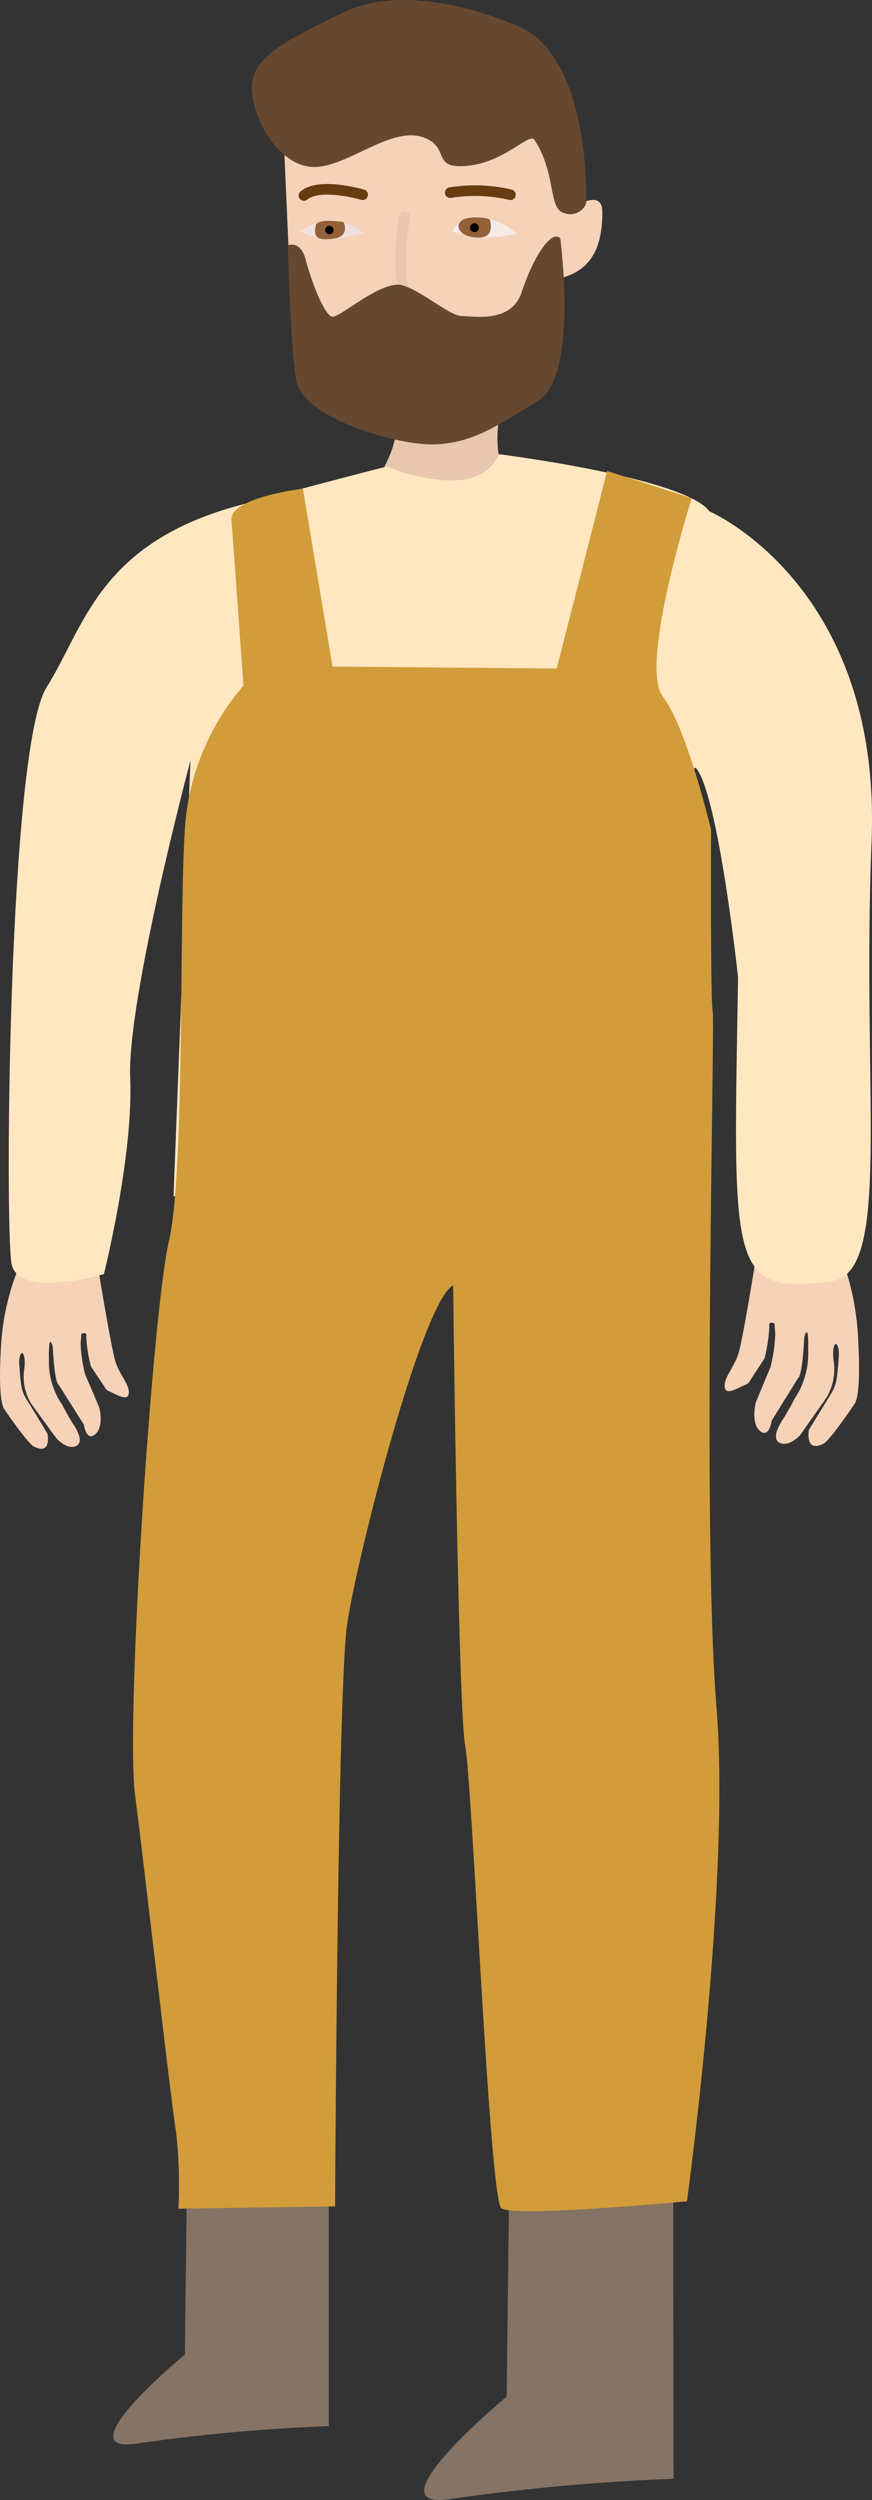 <svg xmlns="http://www.w3.org/2000/svg" viewBox="0 0 83.92 240.45"><rect x="0" y="0" width="83.92" height="240.45" fill="#333333" stroke="none"/><defs><style>.cls-1{fill:#f5d2b8;}.cls-2{fill:#efe1dd;}.cls-3{fill:#f4eae8;}.cls-4{fill:#936037;}.cls-5{fill:#010101;}.cls-6{fill:#664830;}.cls-7,.cls-9{fill:none;stroke-linecap:round;stroke-width:1.02px;}.cls-7{stroke:#e9c7ae;stroke-linejoin:round;}.cls-8{fill:#e9c7ae;}.cls-9{stroke:#683c11;stroke-miterlimit:10;}.cls-10{fill:#ffe7c1;}.cls-11{fill:#857365;}.cls-12{fill:#d19c39;}</style></defs><g id="Layer_2" data-name="Layer 2"><g id="Layer_3" data-name="Layer 3"><path class="cls-1" d="M72.91,120s-1.38,8.67-1.83,10.14-1.54,2.45-1.31,3.38c.17.7,1.4-.12,2-.35a.75.75,0,0,0,.42-.4l1.39-2.13a15.85,15.85,0,0,0,.46-3.06c-.11-.6.5-.28.5-.28l.07,1a15.17,15.17,0,0,1-.47,3.22c-.33.76-1.41,3.38-1.41,3.38s-.49,2,.41,2.73,1.13-1,1.13-1l2.54-4.1s.39,0,.59-3.9c0,0,.44-1.73.38,1.27a7.8,7.8,0,0,1-1.34,4.67c-.45.93-1.06,1.89-1.06,1.89s-1.28,1.8-.38,2.29,2-.71,2-.71l.46-.66,2.07-2.94a5.32,5.32,0,0,0,.68-3.65c-.14-1.54.24-1.54.24-1.54s.35.12.27,1.27c-.18,2.34-.2,2.65-.87,3.74s-2,3.26-2,3.26-.42,2.26,1.4,1.33c.65-.33,3-3.84,3-3.84s.64-.57.35-5.91a25.89,25.89,0,0,0-1.82-8.7l-.64-.57Z"/><path class="cls-1" d="M9.36,121.44s1.32,8.14,1.75,9.52,1.48,2.3,1.26,3.17c-.16.66-1.34-.11-1.89-.33a.74.74,0,0,1-.4-.38l-1.33-2a14,14,0,0,1-.45-2.86c.11-.56-.47-.27-.47-.27l-.07.93a14.12,14.12,0,0,0,.44,3c.33.72,1.36,3.18,1.36,3.18s.47,1.83-.4,2.55-1.08-.92-1.08-.92l-2.43-3.84s-.39,0-.57-3.66c0,0-.42-1.63-.37,1.19A7.22,7.22,0,0,0,6,135.13c.43.87,1,1.77,1,1.77s1.23,1.68.37,2.15-1.9-.67-1.9-.67L5,137.76l-2-2.76a4.94,4.94,0,0,1-.65-3.43c.13-1.44-.24-1.44-.24-1.44s-.33.11-.25,1.19c.17,2.2.19,2.49.84,3.51s1.87,3.06,1.87,3.06S5,140,3.27,139.13c-.63-.31-2.86-3.6-2.86-3.6S-.2,135,.07,130a23.69,23.69,0,0,1,1.75-8.15l.62-.54Z"/><path class="cls-1" d="M46.54,9.22s8.82,7,8.52,8.74l-.5,2.43s3.41-2.62,3.41,0-.6,5.24-3.51,6.21-9.72,8-9.72,8L28.1,31.36,27.3,13.2Z"/><path class="cls-2" d="M35,22.4a4.87,4.87,0,0,0-6.09-.13,6.17,6.17,0,0,0,2.68.75A23.46,23.46,0,0,0,35,22.4Z"/><path class="cls-3" d="M43.54,22.26a2.4,2.4,0,0,1,3-1.28,5.92,5.92,0,0,1,3.16,1.48,12.89,12.89,0,0,1-3.8.37C44.65,22.59,43.54,22.26,43.54,22.26Z"/><path class="cls-4" d="M47.14,21.15s.59,1.72-1.08,1.7S44,22,44.16,21.57C44.5,20.57,47.06,20.92,47.14,21.15Z"/><path class="cls-4" d="M33.06,21.36s.7,1.38-1,1.6-1.86-.25-1.67-1.28C30.51,20.94,33.06,21.36,33.06,21.36Z"/><ellipse class="cls-5" cx="45.66" cy="21.9" rx="0.42" ry="0.43" transform="translate(-3.92 11.58) rotate(-13.87)"/><ellipse class="cls-5" cx="31.67" cy="22.09" rx="0.4" ry="0.41" transform="matrix(0.93, -0.37, 0.37, 0.93, -5.93, 13.3)"/><path class="cls-6" d="M56.41,19.59s.58-15-7.3-17.36c0,0-9.5-4.21-16-1.06s-9.23,4.61-8.83,7.89,3,7.11,6.11,7,7.2-3.82,10.18-2.9.69,3.23,4.62,2.76c3.49-.41,5.74-3.2,6.24-2.46,2.06,3.06,1.34,6.52,2.77,7A1.67,1.67,0,0,0,56.41,19.59Z"/><path class="cls-7" d="M38.94,20.87s-1.36,7.25,1,8.57"/><path class="cls-8" d="M48,40.49a11.24,11.24,0,0,0,.31,4.78c.75,1.94-12.66,2-12.66,2s3-4.63,2.27-6.08S48,40.49,48,40.49Z"/><path class="cls-6" d="M53.92,22.93s1.79,13.2-2.13,15.61-6.27,4.06-9.92,4.2S29.14,40.2,28.52,36.6s-.82-13-.82-13,1.23-.52,1.71,1.35S31.2,30.4,32,30.46s4.82-3.66,6.81-3,4.49,2.94,5.66,2.94,4.77.72,5.75-2.34C51.3,24.75,53.1,22,53.92,22.93Z"/><path class="cls-9" d="M49.12,18.73a14.84,14.84,0,0,0-5.79-.2"/><path class="cls-9" d="M34.9,18.73s-4.12-1.22-5.65.07"/><path class="cls-10" d="M48,43.68s17.91,2.25,20.27,5.5c0,0,16.59,7.09,15.61,31.68s2,41.55-3.85,42.36c-10,1.39-9.45-1.51-9-29.22,0,0-1.86-17.3-4-20.08-1.58-2,.16,37.36.16,37.36L16.7,115.06l1.63-41.92s-6.12,23-5.8,30.53S10,122.54,10,122.54s-8.24,2.45-8.89-1S.78,72,4.48,66.11s5-13.91,18.73-17.56,14-3.67,14-3.67S46.05,48.56,48,43.68Z"/><path class="cls-11" d="M64.79,209.44,49,210.16l-.24,20.35s-13.59,11.25-5.19,9.81a205.73,205.73,0,0,1,21.25-1.91Z"/><path class="cls-11" d="M31.64,208.24,18,208.86l-.21,17.6S6,236.19,13.27,235a177.74,177.74,0,0,1,18.37-1.66Z"/><path class="cls-12" d="M66.57,47.92,58.43,45.3l-4.85,19L32,64.11,29.15,47s-7,.84-6.88,3c.14,1.63,1.16,15.95,1.16,15.95a23.47,23.47,0,0,0-5.56,12.81c-.7,7.64,0,33.63-1.61,40.6S12.07,165.47,13,172.66s3.48,29.66,3.94,32.36a45.12,45.12,0,0,1,.23,7.41l15.08-.22s.23-49.67,1.16-56,7.19-31,10.2-32.58c0,0,.47,40.67,1.16,44.27s2.32,43.59,3.48,44.49,17.86-.67,17.86-.67,4.23-30.71,2.84-47.57-.13-65.49-.36-66.84-.16-17.5-.16-17.5S66.11,70,63.79,67,66.57,47.92,66.57,47.92Z"/></g></g></svg>